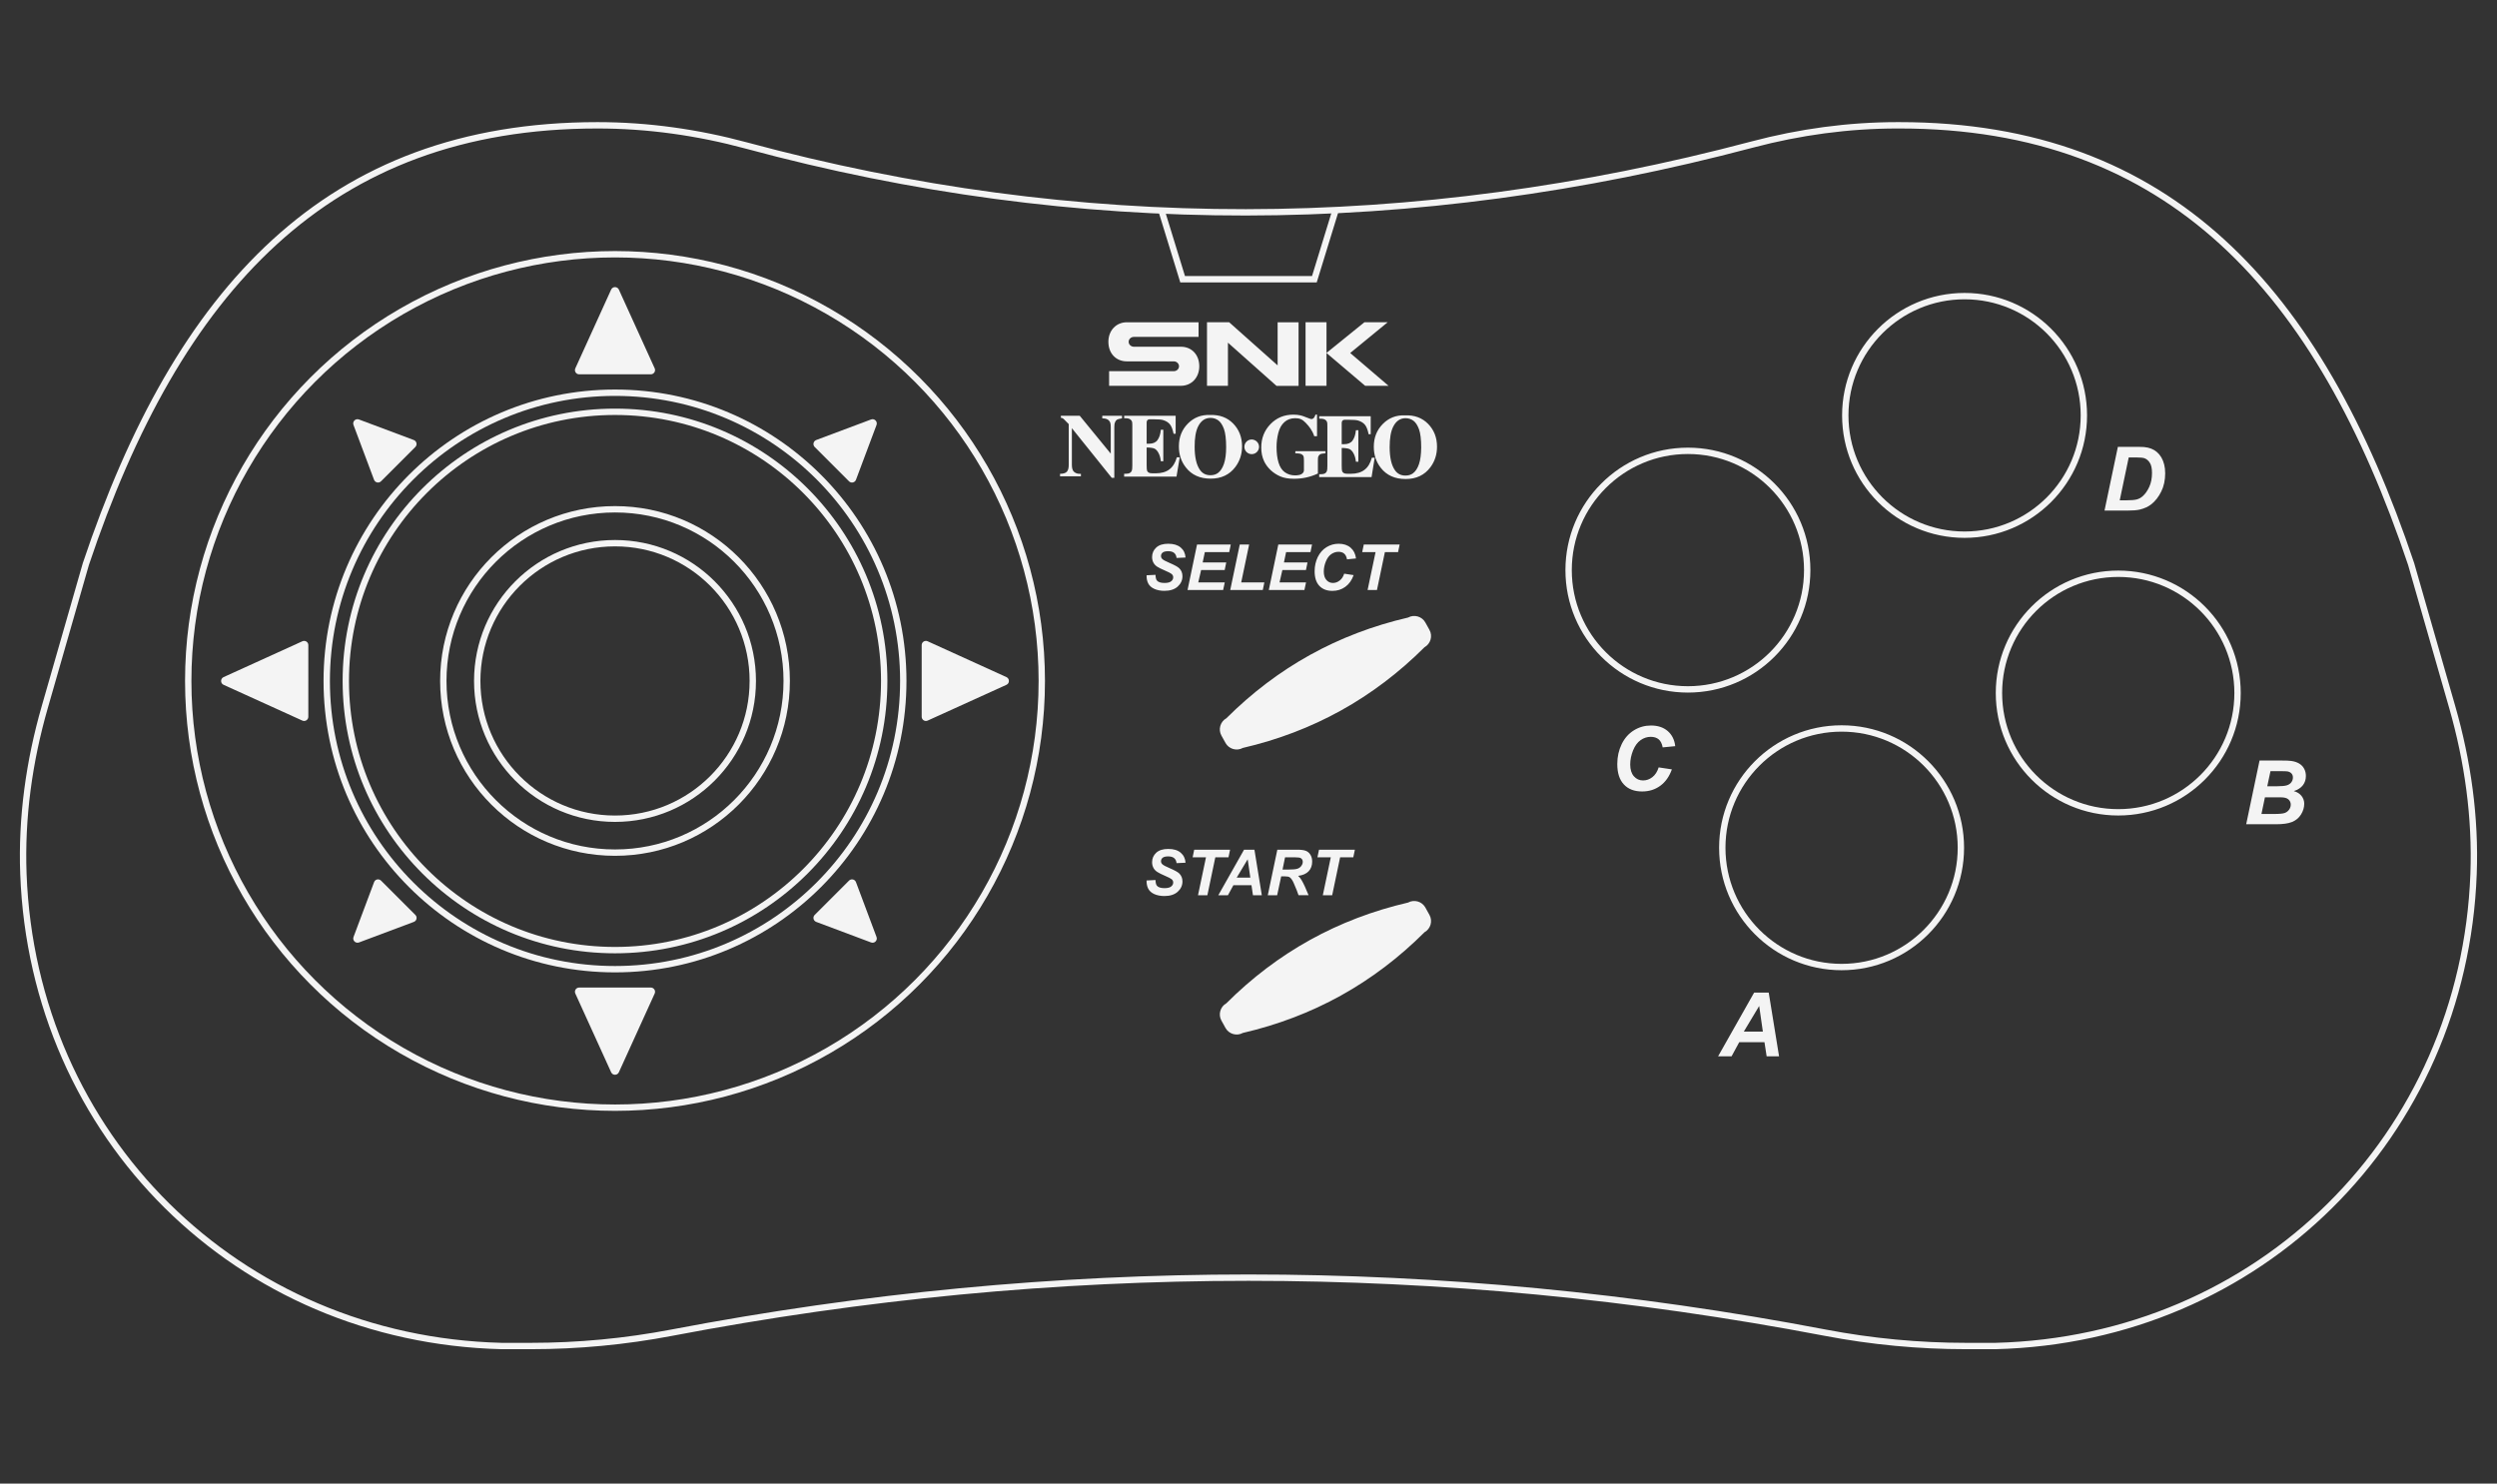 <?xml version="1.0" encoding="utf-8"?>
<!-- Generator: Adobe Illustrator 26.4.1, SVG Export Plug-In . SVG Version: 6.00 Build 0)  -->
<svg version="1.1" id="Layer_3" xmlns="http://www.w3.org/2000/svg" xmlns:xlink="http://www.w3.org/1999/xlink" x="0px" y="0px"
	 viewBox="0 0 589 350" style="enable-background:new 0 0 589 350;" xml:space="preserve">
<rect x="0" y="0" width="589" height="350" fill="#333333" stroke="none"/>
<style type="text/css">
	.st0{fill:none;stroke:#F4F4F4;stroke-width:1.5;stroke-miterlimit:10;}
	.st1{fill:#F4F4F4;}
</style>
<g id="paths">
	<path id="body_00000167364132680835647570000011487185445954243463_" class="st0" d="M578.44,166.82l-9.69-33.74
		C547.1,68.46,511.82,29.56,448.05,29.56h-0.47c-11.56,0-23.05,1.57-34.22,4.53c-80.18,21.26-159.28,21.34-237.3,0.24
		c-11.45-3.1-23.25-4.77-35.12-4.77h0c-63.77,0-99.04,38.9-120.69,103.51l-9.69,33.74c-3.68,12.79-5.54,26.08-5.04,39.38
		c2.31,61.83,50.46,109.78,112.78,111.36c0.05,0,3.04,0,6.92,0c11.14,0,22.26-1.05,33.21-3.14c90.71-17.32,181.42-17.32,272.13,0
		c10.95,2.09,22.07,3.14,33.21,3.14c3.88,0,6.87,0,6.92,0c62.32-1.58,110.47-49.53,112.78-111.36
		C583.97,192.89,582.11,179.61,578.44,166.82z"/>
	<circle class="st0" cx="145.07" cy="160.65" r="100.67"/>
	<circle class="st0" cx="145.07" cy="160.65" r="68"/>
	<circle class="st0" cx="145.07" cy="160.65" r="63.5"/>
	<circle class="st0" cx="145.07" cy="160.65" r="40.5"/>
	<circle class="st0" cx="145.07" cy="160.65" r="32.5"/>
	<path class="st0" d="M462.54,200c0,15.54-12.6,28.14-28.14,28.14c-15.54,0-28.14-12.6-28.14-28.14s12.6-28.14,28.14-28.14
		C449.95,171.86,462.54,184.46,462.54,200z M499.66,135.36c-15.54,0-28.14,12.6-28.14,28.14s12.6,28.14,28.14,28.14
		s28.14-12.6,28.14-28.14S515.2,135.36,499.66,135.36z"/>
	<path class="st0" d="M426.29,134.5c0,15.54-12.6,28.14-28.14,28.14c-15.54,0-28.14-12.6-28.14-28.14s12.6-28.14,28.14-28.14
		C413.7,106.36,426.29,118.96,426.29,134.5z M463.41,69.86c-15.54,0-28.14,12.6-28.14,28.14s12.6,28.14,28.14,28.14
		c15.54,0,28.14-12.6,28.14-28.14S478.95,69.86,463.41,69.86z"/>
	<polyline class="st0" points="315.04,49.6 310.04,65.87 278.96,65.87 273.96,49.6 	"/>
</g>
<g id="fills">
	<path id="triangles" class="st1" d="M201.91,208.11l4.85,12.94c0.3,0.8-0.48,1.59-1.29,1.29l-12.94-4.85
		c-0.68-0.26-0.87-1.13-0.36-1.64l8.09-8.09C200.78,207.24,201.65,207.42,201.91,208.11z M97.61,103.81l-12.94-4.85
		c-0.8-0.3-1.59,0.48-1.29,1.29l4.85,12.94c0.26,0.68,1.13,0.87,1.64,0.36l8.09-8.09C98.48,104.94,98.29,104.07,97.61,103.81z
		 M192.53,103.81l12.94-4.85c0.8-0.3,1.59,0.48,1.29,1.29l-4.85,12.94c-0.26,0.68-1.13,0.87-1.64,0.36l-8.09-8.09
		C191.66,104.94,191.85,104.07,192.53,103.81z M88.24,208.11l-4.85,12.94c-0.3,0.8,0.48,1.59,1.29,1.29l12.94-4.85
		c0.68-0.26,0.87-1.13,0.36-1.64l-8.09-8.09C89.36,207.24,88.49,207.42,88.24,208.11z M154.43,234.39l-8.45,18.58
		c-0.36,0.78-1.47,0.78-1.82,0l-8.45-18.58c-0.3-0.66,0.18-1.41,0.91-1.41h16.89C154.24,232.98,154.73,233.73,154.43,234.39z
		 M154.43,86.9l-8.45-18.58c-0.36-0.78-1.47-0.78-1.82,0l-8.45,18.58c-0.3,0.66,0.18,1.41,0.91,1.41h16.89
		C154.24,88.31,154.73,87.56,154.43,86.9z M218.82,151.29l18.58,8.45c0.78,0.36,0.78,1.47,0,1.82L218.82,170
		c-0.66,0.3-1.41-0.18-1.41-0.91V152.2C217.4,151.47,218.16,150.99,218.82,151.29z M71.32,151.29l-18.58,8.45
		c-0.78,0.36-0.78,1.47,0,1.82L71.32,170c0.66,0.3,1.41-0.18,1.41-0.91V152.2C72.74,151.47,71.99,150.99,71.32,151.29z"/>
	<path id="buttons" class="st1" d="M336.02,219.93c-12.02,12-26.31,19.92-42.86,23.76c-1.44,0.8-3.28,0.27-4.08-1.17l-0.97-1.75
		c-0.8-1.44-0.27-3.28,1.17-4.08c12.02-12,26.31-19.92,42.86-23.76c1.44-0.8,3.28-0.27,4.08,1.17l0.97,1.75
		C337.99,217.3,337.46,219.13,336.02,219.93z M337.19,148.61l-0.97-1.75c-0.8-1.44-2.64-1.97-4.08-1.17
		c-16.55,3.84-30.83,11.76-42.86,23.76c-1.44,0.8-1.97,2.64-1.17,4.08l0.97,1.75c0.8,1.44,2.64,1.97,4.08,1.17
		c16.55-3.84,30.83-11.76,42.86-23.76C337.46,151.88,337.99,150.05,337.19,148.61z"/>
	<path id="a" class="st1" d="M416.21,245.88h-5.96l-1.8,3.32h-3.18l8.5-15.03h3.44l2.44,15.03h-2.93L416.21,245.88z M415.83,243.38
		l-0.87-6.05l-3.63,6.05H415.83z"/>
	<path id="b" class="st1" d="M529.84,194.45l3.15-15.03h5.14c1.11,0,1.89,0.03,2.34,0.1c0.74,0.1,1.36,0.31,1.88,0.62
		c0.51,0.31,0.9,0.72,1.17,1.23c0.27,0.51,0.4,1.08,0.4,1.7c0,0.83-0.23,1.56-0.7,2.17c-0.46,0.61-1.18,1.08-2.15,1.39
		c0.77,0.21,1.38,0.59,1.81,1.13c0.43,0.54,0.65,1.16,0.65,1.84c0,0.9-0.26,1.76-0.77,2.57c-0.51,0.81-1.22,1.39-2.12,1.75
		s-2.14,0.53-3.7,0.53H529.84z M533.44,192.03h2.98c1.25,0,2.09-0.08,2.52-0.24c0.43-0.16,0.77-0.43,1.03-0.79
		c0.26-0.37,0.38-0.76,0.38-1.17c0-0.5-0.18-0.91-0.55-1.24s-0.98-0.49-1.85-0.49h-3.69L533.44,192.03z M534.81,185.49h2.36
		c1.06,0,1.82-0.08,2.29-0.23s0.81-0.4,1.05-0.74s0.35-0.71,0.35-1.1c0-0.38-0.11-0.7-0.33-0.94s-0.53-0.41-0.93-0.49
		c-0.23-0.04-0.77-0.06-1.63-0.06h-2.4L534.81,185.49z"/>
	<path id="d" class="st1" d="M496.42,120.45l3.15-15.03h4.05c1.13,0,1.85,0.02,2.16,0.05c0.62,0.06,1.18,0.19,1.67,0.38
		s0.93,0.46,1.33,0.8c0.4,0.35,0.75,0.76,1.04,1.25c0.29,0.49,0.51,1.04,0.67,1.68c0.16,0.63,0.24,1.32,0.24,2.08
		c0,1.62-0.31,3.06-0.93,4.31c-0.62,1.25-1.4,2.25-2.33,2.99c-0.72,0.57-1.64,1-2.78,1.27c-0.64,0.15-1.63,0.23-2.96,0.23H496.42z
		 M500.01,118.03h1.57c1.13,0,1.96-0.07,2.47-0.21c0.51-0.14,0.98-0.4,1.4-0.78c0.61-0.55,1.12-1.29,1.54-2.21s0.63-2.01,0.63-3.26
		c0-1.07-0.17-1.87-0.52-2.4c-0.34-0.54-0.77-0.89-1.28-1.07c-0.36-0.12-0.99-0.18-1.9-0.18h-1.79L500.01,118.03z"/>
	<path id="c" class="st1" d="M391.25,181.04l3.12,0.47c-0.61,1.69-1.52,2.98-2.74,3.87c-1.22,0.89-2.64,1.34-4.28,1.34
		c-1.84,0-3.28-0.55-4.31-1.66c-1.04-1.11-1.55-2.71-1.55-4.82c0-1.71,0.35-3.27,1.04-4.69c0.69-1.42,1.66-2.5,2.89-3.26
		s2.57-1.13,4.02-1.13c1.63,0,2.94,0.44,3.95,1.31c1,0.87,1.6,2.06,1.77,3.56l-2.96,0.29c-0.16-0.87-0.48-1.51-0.95-1.9
		c-0.47-0.39-1.09-0.59-1.87-0.59c-0.85,0-1.65,0.26-2.39,0.78c-0.74,0.52-1.33,1.33-1.78,2.43c-0.44,1.11-0.67,2.21-0.67,3.31
		c0,1.2,0.29,2.13,0.87,2.79c0.58,0.66,1.3,0.98,2.16,0.98c0.8,0,1.53-0.26,2.2-0.78C390.43,182.83,390.93,182.06,391.25,181.04z"/>
	<path id="start" class="st1" d="M270.46,207.72l2.1-0.11c0.03,0.67,0.14,1.12,0.34,1.35c0.32,0.38,0.92,0.57,1.79,0.57
		c0.72,0,1.25-0.13,1.57-0.39c0.32-0.26,0.48-0.57,0.48-0.94c0-0.32-0.13-0.59-0.4-0.8c-0.19-0.16-0.69-0.42-1.53-0.78
		s-1.44-0.66-1.82-0.91c-0.38-0.24-0.69-0.55-0.9-0.94s-0.33-0.84-0.33-1.35c0-0.9,0.33-1.65,0.98-2.25s1.6-0.89,2.84-0.89
		c1.26,0,2.23,0.29,2.93,0.89c0.69,0.59,1.07,1.38,1.14,2.36l-2.12,0.1c-0.05-0.51-0.24-0.91-0.56-1.18s-0.79-0.41-1.41-0.41
		c-0.61,0-1.05,0.11-1.31,0.32s-0.39,0.49-0.39,0.81c0,0.31,0.12,0.56,0.36,0.76c0.24,0.21,0.77,0.49,1.59,0.84
		c1.24,0.53,2.02,0.96,2.36,1.3c0.5,0.49,0.75,1.12,0.75,1.88c0,0.95-0.38,1.76-1.12,2.43c-0.75,0.67-1.79,1.01-3.13,1.01
		c-0.92,0-1.72-0.16-2.4-0.46c-0.68-0.31-1.15-0.74-1.43-1.29S270.44,208.44,270.46,207.72z M284.8,211.2h-2.21l1.88-8.94h-3.15
		l0.37-1.79h8.46l-0.37,1.79h-3.11L284.8,211.2z M295.2,208.83h-4.26l-1.29,2.37h-2.27l6.07-10.74h2.45l1.74,10.74h-2.09
		L295.2,208.83z M294.93,207.04l-0.62-4.32l-2.59,4.32H294.93z M301.26,211.2h-2.21l2.25-10.74h4.77c0.82,0,1.46,0.08,1.92,0.25
		c0.46,0.17,0.83,0.48,1.11,0.93c0.28,0.45,0.42,0.99,0.42,1.63c0,0.91-0.27,1.67-0.82,2.26c-0.55,0.59-1.38,0.96-2.48,1.1
		c0.28,0.25,0.55,0.59,0.8,1c0.49,0.84,1.04,2.03,1.65,3.56h-2.37c-0.19-0.61-0.56-1.55-1.12-2.83c-0.3-0.69-0.62-1.16-0.97-1.4
		c-0.21-0.14-0.58-0.21-1.1-0.21h-0.9L301.26,211.2z M302.53,205.15h1.17c1.19,0,1.97-0.07,2.36-0.21c0.39-0.14,0.69-0.36,0.91-0.67
		s0.33-0.62,0.33-0.95c0-0.39-0.16-0.68-0.48-0.88c-0.2-0.12-0.62-0.18-1.27-0.18h-2.43L302.53,205.15z M314.24,211.2h-2.21
		l1.88-8.94h-3.15l0.37-1.79h8.46l-0.37,1.79h-3.11L314.24,211.2z"/>
	<path id="select" class="st1" d="M270.46,135.72l2.1-0.11c0.03,0.67,0.14,1.12,0.34,1.35c0.32,0.38,0.92,0.57,1.79,0.57
		c0.72,0,1.25-0.13,1.57-0.39s0.48-0.57,0.48-0.94c0-0.32-0.13-0.59-0.4-0.81c-0.19-0.16-0.69-0.42-1.53-0.78s-1.44-0.66-1.82-0.9
		c-0.38-0.24-0.69-0.56-0.9-0.94s-0.33-0.84-0.33-1.35c0-0.9,0.33-1.65,0.98-2.25s1.6-0.89,2.84-0.89c1.26,0,2.23,0.3,2.93,0.89
		s1.07,1.38,1.14,2.36l-2.12,0.1c-0.05-0.51-0.24-0.91-0.56-1.18s-0.79-0.41-1.41-0.41c-0.61,0-1.05,0.11-1.31,0.32
		s-0.39,0.49-0.39,0.81c0,0.31,0.12,0.56,0.36,0.76c0.24,0.21,0.77,0.49,1.59,0.84c1.24,0.53,2.02,0.96,2.36,1.3
		c0.5,0.49,0.75,1.12,0.75,1.88c0,0.95-0.38,1.76-1.12,2.43c-0.75,0.67-1.79,1.01-3.13,1.01c-0.92,0-1.72-0.16-2.4-0.47
		c-0.68-0.31-1.15-0.74-1.43-1.29S270.44,136.44,270.46,135.72z M280.12,139.2l2.24-10.74h7.96l-0.37,1.79h-5.75l-0.51,2.44h5.56
		l-0.37,1.79h-5.56l-0.67,2.92h6.25l-0.38,1.79H280.12z M290.19,139.2l2.25-10.74h2.21l-1.87,8.94h5.46l-0.37,1.79H290.19z
		 M299.29,139.2l2.24-10.74h7.96l-0.37,1.79h-5.75l-0.51,2.44h5.56l-0.37,1.79h-5.56l-0.67,2.92h6.25l-0.38,1.79H299.29z
		 M317.07,135.34l2.23,0.34c-0.43,1.21-1.09,2.13-1.96,2.76c-0.87,0.64-1.89,0.96-3.05,0.96c-1.31,0-2.34-0.4-3.08-1.19
		c-0.74-0.79-1.11-1.94-1.11-3.44c0-1.22,0.25-2.34,0.74-3.35c0.5-1.01,1.18-1.79,2.06-2.33s1.83-0.81,2.87-0.81
		c1.16,0,2.1,0.31,2.82,0.93c0.72,0.62,1.14,1.47,1.27,2.54l-2.12,0.21c-0.12-0.62-0.34-1.08-0.68-1.36
		c-0.33-0.28-0.78-0.42-1.34-0.42c-0.61,0-1.18,0.19-1.71,0.56c-0.53,0.37-0.95,0.95-1.27,1.74s-0.48,1.58-0.48,2.36
		c0,0.86,0.21,1.52,0.62,1.99c0.41,0.47,0.93,0.7,1.54,0.7c0.57,0,1.09-0.19,1.57-0.56C316.48,136.61,316.84,136.06,317.07,135.34z
		 M324.8,139.2h-2.21l1.88-8.94h-3.15l0.37-1.79h8.46l-0.37,1.79h-3.11L324.8,139.2z"/>
	<path id="neo.geo" transform="translate(-683.173,-356.178)" class="st1" d="M988.71,463.13h0.35c0.33,0,0.89,0.07,1.12,0.2
		c0.23,0.13,0.38,0.29,0.46,0.45c0.07,0.17,0.11,0.54,0.11,1.11v2.24c0,0.68-0.71,1.02-1.06,1.09c-0.34,0.07-0.68,0.11-1.01,0.11
		c-0.94,0-1.75-0.25-2.44-0.74c-0.68-0.49-1.18-1.26-1.49-2.3c-0.31-1.04-0.46-2.26-0.46-3.65c0-1.14,0.14-2.26,0.42-3.35
		c0.28-1.09,0.76-1.93,1.44-2.54c0.68-0.61,1.52-0.91,2.54-0.91c1.06,0,1.69,0.27,2.47,1.08c0.8,0.83,1.57,1.78,2.02,3.17h0.66V454
		h-0.37c-0.13,0.41-0.28,0.69-0.44,0.83c-0.16,0.15-0.34,0.22-0.52,0.22c-0.12,0-0.51-0.13-1.17-0.4c-0.66-0.27-1.14-0.43-1.43-0.48
		c-0.54-0.11-0.96-0.17-1.64-0.17c-2.18,0-3.99,0.75-5.43,2.25c-1.44,1.5-2.16,3.34-2.16,5.51c0,1.22,0.23,2.31,0.7,3.29
		c0.37,0.76,0.88,1.44,1.53,2.05c0.65,0.61,1.41,1.1,2.26,1.47c0.85,0.37,1.93,0.56,3.22,0.56c1.01,0,1.99-0.1,2.93-0.31
		c0.94-0.21,1.85-0.52,2.72-0.93v-3.01c0-0.53,0.03-0.86,0.09-0.99c0.11-0.26,0.26-0.44,0.46-0.55c0.2-0.11,0.73-0.18,1.24-0.22
		v-0.49h-7.1L988.71,463.13L988.71,463.13z M1005.03,467.02c-0.81,0.62-1.89,0.93-3.23,0.93h-0.77c-0.41,0-0.71-0.06-0.89-0.17
		c-0.18-0.11-0.31-0.26-0.38-0.43c-0.07-0.18-0.1-0.66-0.1-1.45v-4.04c0.69,0,1.5,0.09,1.86,0.27c0.36,0.18,0.68,0.53,0.95,1.05
		c0.27,0.52,0.45,1.1,0.54,1.92h0.58v-7.43h-0.58c-0.11,1.12-0.38,1.87-0.79,2.44c-0.41,0.57-1.08,0.86-1.99,0.86h-0.57v-4.99
		c0-0.87,0.77-0.77,0.77-0.77h0.9c1.09,0,1.83,0.06,2.23,0.19c0.68,0.21,1.21,0.54,1.58,0.99c0.37,0.45,0.66,1.2,0.87,2.23h0.49
		v-4.24h-12.14v0.58h0.38c0.47,0,0.83,0.1,1.1,0.3c0.19,0.13,0.32,0.32,0.39,0.57c0.04,0.15,0.05,0.55,0.05,1.19v8.98
		c0,0.72-0.04,1.16-0.12,1.33c-0.1,0.24-0.24,0.41-0.42,0.51c-0.25,0.15-0.59,0.22-1.01,0.22h-0.38v0.68h12.35l0.74-4.57h-0.68
		C1006.42,465.46,1005.84,466.41,1005.03,467.02 M1014.59,454.17c-2.07-0.09-3.81,0.59-5.23,2.02c-1.42,1.43-2.13,3.23-2.13,5.38
		c0,1.92,0.54,3.57,1.64,4.97c1.38,1.77,3.33,2.65,5.86,2.65c2.52,0,4.47-0.93,5.85-2.78c1.04-1.39,1.56-3.01,1.56-4.85
		c0-2.15-0.7-3.94-2.09-5.37C1018.64,454.75,1016.82,454.08,1014.59,454.17 M1017.89,465.66c-0.34,1-0.81,1.73-1.42,2.18
		c-0.48,0.36-1.07,0.53-1.78,0.53c-1.06,0-1.88-0.41-2.46-1.24c-0.84-1.18-1.26-3.01-1.26-5.48c0-2.08,0.27-3.67,0.82-4.78
		c0.67-1.35,1.64-2.03,2.93-2.03c0.7,0,1.31,0.2,1.85,0.59c0.53,0.39,0.97,1.06,1.32,2.01c0.34,0.95,0.52,2.38,0.52,4.3
		C1018.39,463.36,1018.23,464.66,1017.89,465.66 M968.74,469.1c2.52,0,4.47-0.93,5.85-2.78c1.04-1.4,1.56-3.01,1.56-4.85
		c0-2.15-0.7-3.94-2.09-5.37c-1.4-1.43-3.21-2.1-5.45-2.02c-2.07-0.09-3.81,0.59-5.23,2.02c-1.42,1.43-2.13,3.23-2.13,5.38
		c0,1.92,0.54,3.57,1.64,4.97C964.26,468.22,966.22,469.1,968.74,469.1 M965.78,456.8c0.67-1.35,1.64-2.03,2.93-2.03
		c0.7,0,1.31,0.2,1.85,0.59c0.53,0.39,0.97,1.06,1.32,2.01c0.34,0.95,0.52,2.38,0.52,4.3c0,1.61-0.17,2.91-0.51,3.91
		c-0.34,1-0.81,1.73-1.42,2.18c-0.48,0.36-1.07,0.53-1.78,0.53c-1.06,0-1.88-0.41-2.46-1.24c-0.84-1.18-1.26-3.01-1.26-5.48
		C964.96,459.51,965.23,457.92,965.78,456.8 M961.45,464.07h-0.68c-0.35,1.27-0.94,2.22-1.75,2.84c-0.81,0.62-1.89,0.93-3.23,0.93
		h-0.77c-0.41,0-0.71-0.06-0.89-0.17c-0.18-0.11-0.31-0.26-0.38-0.43c-0.07-0.18-0.1-0.66-0.1-1.45v-4.04c0.69,0,1.5,0.09,1.86,0.27
		c0.36,0.18,0.68,0.53,0.95,1.05c0.27,0.52,0.45,1.1,0.54,1.92h0.58v-7.43h-0.58c-0.11,1.12-0.38,1.87-0.79,2.44
		c-0.41,0.57-1.08,0.86-1.99,0.86h-0.57v-4.99c0-0.87,0.77-0.77,0.77-0.77h0.9c1.09,0,1.84,0.06,2.23,0.19
		c0.68,0.21,1.21,0.54,1.58,0.99c0.37,0.45,0.66,1.2,0.87,2.23h0.49v-4.25h-12.14v0.59h0.38c0.47,0,0.83,0.1,1.1,0.3
		c0.19,0.13,0.32,0.32,0.39,0.57c0.04,0.15,0.05,0.55,0.05,1.19v8.98c0,0.72-0.04,1.16-0.12,1.33c-0.1,0.24-0.24,0.41-0.42,0.51
		c-0.25,0.15-0.59,0.22-1.01,0.22h-0.38v0.68h12.35L961.45,464.07L961.45,464.07z M938.14,467.96h-0.33c-0.47,0-0.89-0.14-1.25-0.43
		c-0.36-0.29-0.55-0.84-0.55-1.67v-8.67l9.4,11.71l0.61,0v-11.95c0-0.68,0.06-0.88,0.17-1.16s0.27-0.48,0.47-0.61
		c0.2-0.12,0.59-0.22,1.18-0.3v-0.61h-4.66v0.61c0.77-0.01,1.32,0.18,1.64,0.59c0.24,0.3,0.36,0.61,0.36,1.47v6.26l-7.31-8.93h-4.45
		v0.48c0.42,0.01,0.44,0.16,0.66,0.28l1.19,1.2l0,9.62c0,0.76-0.15,1.3-0.45,1.62c-0.3,0.32-0.83,0.48-1.6,0.49v0.58h4.92
		L938.14,467.96L938.14,467.96z M980.16,461.59c0,0.95-0.77,1.73-1.73,1.73c-0.95,0-1.73-0.77-1.73-1.73c0-0.95,0.77-1.73,1.73-1.73
		C979.38,459.87,980.16,460.64,980.16,461.59z"/>
	<path id="snk" class="st1" d="M261.62,91.02v-3.45h15.25c0.69,0,1.24-0.52,1.24-1.16s-0.56-1.16-1.24-1.16l-11.08,0
		c-2.56,0-4.34-1.9-4.34-4.61c0-2.67,1.83-4.61,4.35-4.61l16.92,0v3.45h-15.25c-0.69,0-1.24,0.52-1.24,1.16s0.56,1.16,1.24,1.16
		l11.08,0c2.56,0,4.34,1.9,4.34,4.61c0,2.67-1.83,4.61-4.35,4.61L261.62,91.02z M322.02,91.02l-9.13-7.75l8.96-7.25h5.49l-8.85,7.26
		l9.05,7.74H322.02z M307.96,91.02v-15h4.94v15H307.96z M301.09,91.02l-11.44-10.18v10.18h-4.94v-15h5.22l11.44,10.18V76.03h4.94v15
		H301.09z"/>
</g>
</svg>
